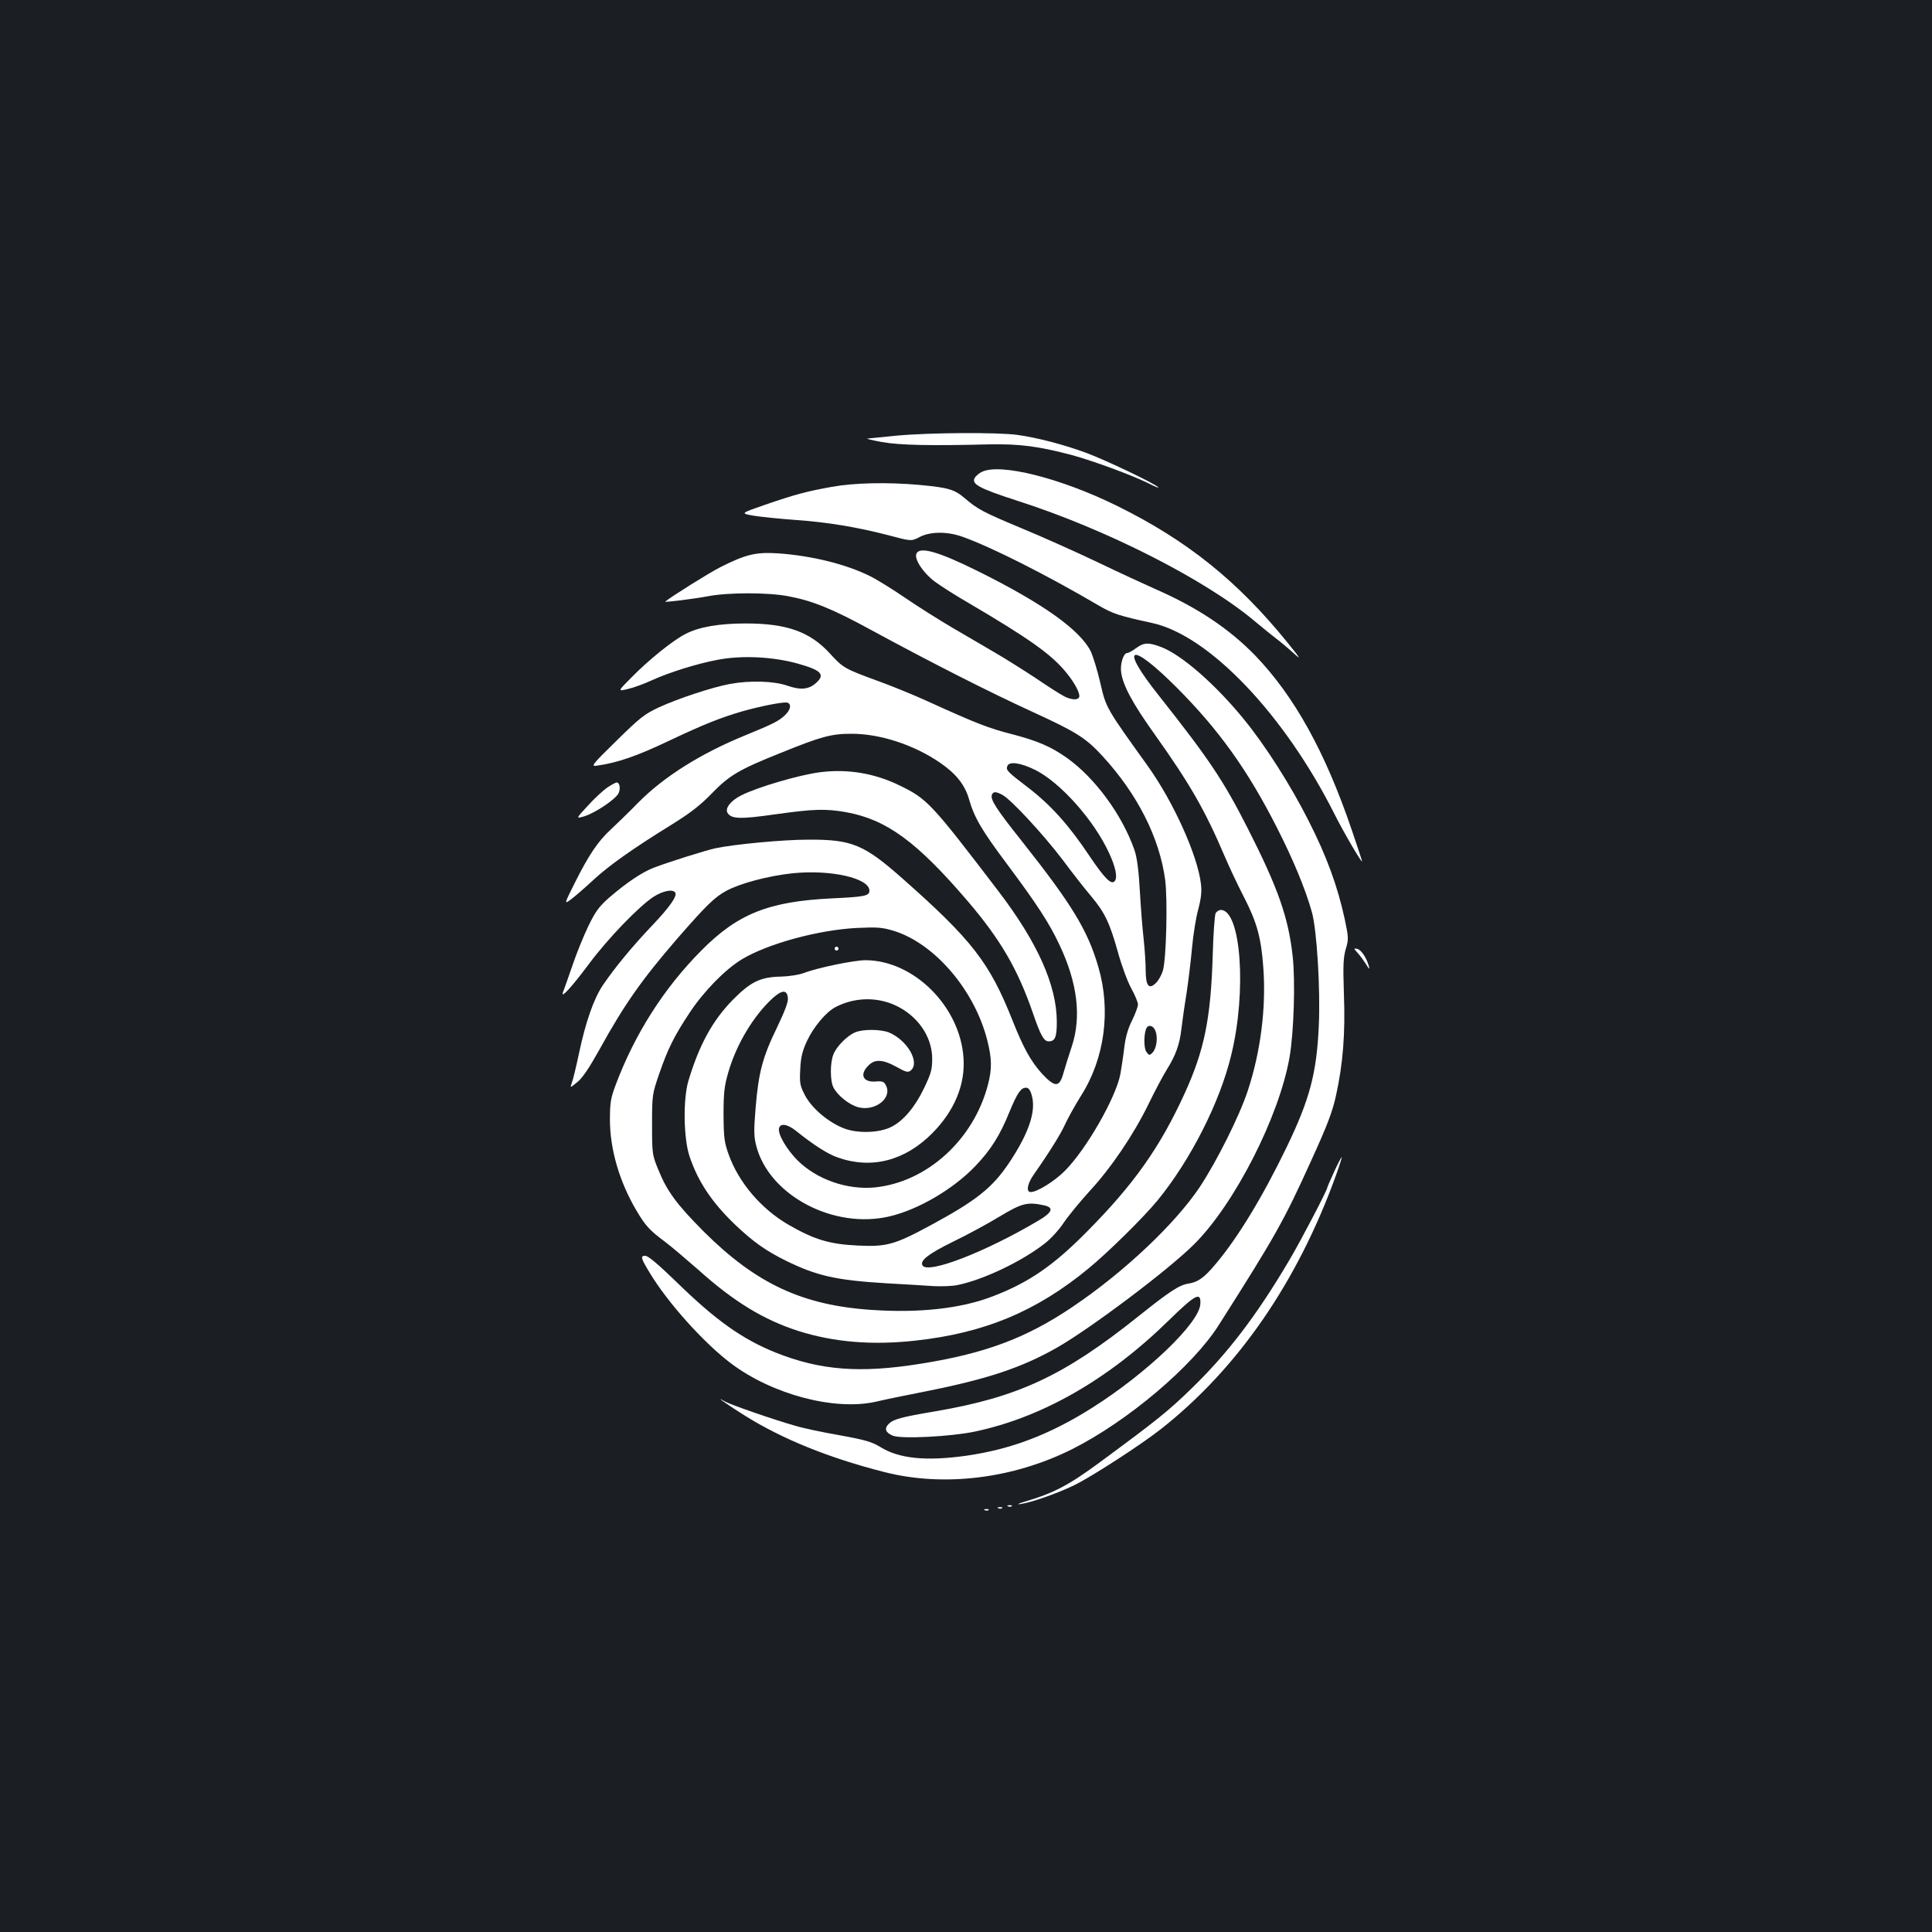 <?xml version="1.0" standalone="no"?>
<!DOCTYPE svg PUBLIC "-//W3C//DTD SVG 20010904//EN"
 "http://www.w3.org/TR/2001/REC-SVG-20010904/DTD/svg10.dtd">
<svg version="1.0" xmlns="http://www.w3.org/2000/svg"
 width="1000pt" height="1000pt" viewBox="0 0 1000 1000"
 preserveAspectRatio="xMidYMid meet">
<rect width="100%" height="100%" fill="#1b1f23"/>
<g transform="translate(0,1000) scale(0.1,-0.1)"
fill="#ffffff" stroke="none">
<path d="M4640 7745 c-74 -7 -142 -14 -150 -15 -8 -1 26 -9 75 -18 90 -16 246
-20 555 -12 158 3 257 -10 430 -56 110 -30 308 -103 395 -146 33 -17 56 -26
50 -20 -19 20 -271 140 -370 177 -119 44 -253 79 -359 94 -102 14 -456 12
-626 -4z"/>
<path d="M5081 7557 c-13 -6 -29 -20 -35 -29 -20 -33 19 -55 217 -119 463
-148 982 -412 1237 -629 36 -30 83 -68 105 -85 22 -16 62 -50 90 -75 42 -39
38 -31 -35 59 -257 316 -517 524 -875 701 -295 146 -611 225 -704 177z"/>
<path d="M4305 7480 c-129 -23 -192 -40 -346 -93 -127 -44 -127 -44 -60 -56
36 -6 133 -16 215 -22 171 -12 321 -37 487 -80 116 -31 116 -31 160 -8 55 28
141 29 220 1 149 -53 431 -195 704 -355 76 -44 102 -53 280 -92 294 -65 683
-473 943 -990 46 -92 142 -256 142 -243 0 3 -24 77 -54 164 -137 403 -297 691
-499 901 -135 139 -300 249 -517 344 -52 23 -189 86 -303 141 -114 54 -290
133 -390 174 -198 83 -227 98 -293 155 -54 46 -85 55 -234 69 -168 15 -340 11
-455 -10z"/>
<path d="M4743 7133 c-11 -28 36 -99 95 -143 31 -23 111 -74 177 -112 313
-184 427 -265 503 -358 48 -58 76 -115 67 -130 -9 -15 -42 -12 -77 6 -18 9
-84 51 -147 94 -64 42 -159 102 -211 132 -52 31 -151 88 -219 128 -68 40 -178
109 -245 155 -66 45 -148 96 -181 112 -123 62 -303 107 -480 119 -113 7 -165
-5 -299 -73 -52 -26 -255 -153 -283 -177 -6 -5 155 15 222 28 105 20 310 20
415 0 127 -24 228 -65 435 -178 302 -164 603 -317 828 -420 227 -104 277 -135
364 -230 181 -197 295 -423 324 -641 13 -103 6 -407 -12 -469 -6 -21 -22 -50
-35 -63 -37 -37 -54 -17 -54 66 0 36 -5 107 -10 156 -6 50 -15 162 -20 250 -6
111 -15 177 -28 215 -63 181 -203 372 -348 476 -85 60 -152 89 -290 125 -115
29 -182 55 -439 172 -66 30 -178 76 -250 102 -175 64 -181 68 -249 142 -103
113 -223 156 -436 156 -138 0 -242 -18 -311 -54 -63 -31 -192 -135 -278 -223
-75 -75 -75 -75 -20 -62 30 7 84 27 121 44 92 42 236 87 343 107 125 24 287
16 415 -20 121 -34 142 -56 95 -99 -38 -35 -81 -39 -150 -15 -68 24 -193 28
-296 9 -89 -16 -268 -75 -368 -121 -75 -35 -98 -53 -220 -173 -130 -127 -134
-134 -101 -129 107 15 207 50 369 127 184 87 269 121 386 155 100 28 215 50
231 44 22 -8 16 -37 -13 -65 -34 -31 -57 -43 -203 -103 -229 -93 -423 -214
-556 -349 -49 -50 -113 -112 -142 -139 -66 -60 -115 -133 -186 -275 -57 -114
-57 -114 -19 -86 21 16 73 61 115 100 82 76 207 164 408 288 93 58 145 98 205
160 90 93 141 123 356 209 207 84 261 99 364 99 148 1 326 -57 461 -150 83
-57 129 -115 150 -190 27 -94 67 -162 196 -334 155 -208 219 -305 273 -421 92
-195 113 -370 63 -522 -15 -44 -34 -106 -43 -137 -21 -78 -44 -78 -112 -5 -57
63 -96 133 -153 277 -118 297 -208 414 -569 733 -199 176 -262 202 -486 201
-132 0 -386 -24 -484 -45 -53 -12 -244 -72 -319 -101 -61 -24 -141 -78 -230
-155 -52 -46 -70 -71 -107 -147 -24 -50 -62 -143 -83 -206 -22 -63 -43 -124
-48 -135 -14 -39 45 26 134 145 96 130 262 302 336 349 49 31 99 40 111 21 11
-18 -27 -73 -119 -170 -103 -108 -196 -221 -256 -310 -47 -70 -89 -190 -124
-356 -14 -66 -30 -133 -36 -148 -10 -28 -10 -28 27 2 27 21 62 73 116 170 129
234 221 364 401 572 154 177 195 216 255 249 75 40 220 78 344 91 197 20 397
-25 397 -90 0 -27 -23 -32 -195 -40 -326 -16 -486 -79 -675 -270 -194 -195
-346 -434 -445 -700 -24 -64 -28 -90 -28 -175 0 -155 50 -324 138 -472 45 -76
67 -101 144 -158 35 -26 113 -93 175 -147 185 -166 338 -259 518 -317 183 -58
382 -75 606 -50 358 39 628 152 898 375 104 86 282 262 354 349 172 210 324
509 383 755 81 331 50 750 -54 750 -10 0 -22 -8 -27 -17 -5 -10 -12 -108 -15
-218 -10 -327 -43 -490 -145 -714 -128 -280 -263 -471 -507 -717 -173 -175
-301 -263 -487 -334 -163 -63 -380 -87 -627 -70 -359 24 -597 136 -867 404
-142 143 -192 210 -238 325 -30 73 -31 81 -31 231 0 153 1 157 37 262 45 130
77 195 158 317 72 109 183 223 269 275 133 81 397 153 597 163 106 5 130 3
190 -15 211 -65 418 -306 484 -566 24 -95 25 -148 4 -229 -74 -286 -315 -505
-585 -533 -144 -14 -302 41 -402 141 -55 56 -101 133 -95 164 6 29 43 24 89
-13 91 -73 163 -119 215 -137 175 -62 348 -17 489 125 115 116 172 252 162
391 -18 266 -257 504 -507 505 -59 0 -249 -39 -322 -67 -23 -9 -77 -17 -118
-18 -104 -2 -155 -27 -246 -119 -106 -108 -175 -234 -231 -421 -28 -95 -25
-298 6 -390 44 -132 117 -240 237 -355 92 -87 156 -133 261 -185 161 -79 259
-101 516 -117 95 -5 207 -12 250 -15 43 -2 99 0 125 6 134 28 331 122 450 215
29 22 73 70 97 106 24 36 85 110 135 165 112 121 230 296 306 453 31 64 73
143 94 177 45 72 66 129 75 210 4 33 15 114 26 180 10 66 23 174 29 240 6 66
20 155 32 198 15 57 19 93 14 132 -17 147 -142 424 -275 610 -216 301 -216
300 -246 431 -15 65 -38 139 -50 164 -56 110 -246 246 -580 412 -207 103 -307
132 -322 91z m617 -1119 c130 -66 302 -259 380 -428 33 -70 45 -125 31 -145
-17 -25 -52 10 -133 130 -106 159 -199 262 -316 352 -110 84 -116 91 -108 112
9 26 70 17 146 -21z m-172 -128 c44 -23 210 -202 312 -336 51 -69 118 -154
147 -188 71 -85 96 -136 139 -289 19 -70 51 -156 70 -190 19 -34 34 -71 34
-82 0 -12 -14 -49 -30 -82 -21 -41 -34 -85 -41 -142 -5 -45 -15 -107 -20 -137
-24 -123 -177 -390 -288 -501 -54 -54 -143 -109 -176 -109 -25 0 -18 43 16 91
86 123 142 214 164 264 14 30 50 95 80 143 123 193 156 442 90 667 -55 190
-137 324 -395 650 -133 167 -165 217 -156 241 7 18 20 18 54 0z m-1110 -1051
c3 -20 -15 -67 -57 -155 -74 -152 -95 -232 -110 -415 -10 -120 -9 -149 4 -198
67 -255 401 -431 689 -363 150 35 331 142 444 260 81 85 127 158 177 281 41
99 59 125 86 125 13 0 22 -12 30 -42 22 -81 -16 -193 -116 -344 -88 -132 -171
-198 -410 -327 -185 -100 -227 -111 -374 -104 -149 7 -227 31 -362 109 -140
82 -255 217 -307 361 -23 64 -26 87 -27 207 0 112 4 149 24 217 41 146 132
297 231 387 48 43 74 44 78 1z m555 -38 c116 -53 192 -162 192 -277 0 -56 -6
-77 -42 -152 -46 -97 -107 -169 -168 -200 -61 -32 -174 -36 -245 -9 -80 30
-168 104 -203 171 -26 50 -29 62 -25 135 3 64 11 95 35 147 34 73 99 150 147
175 97 51 213 54 309 10z m1348 -134 c13 -35 5 -91 -16 -112 -15 -15 -18 -14
-31 4 -15 19 -14 100 1 125 12 19 36 10 46 -17z m-576 -902 c51 -11 42 -36
-27 -77 -274 -163 -575 -280 -603 -234 -15 25 30 60 156 122 74 36 184 95 244
132 115 69 143 76 230 57z"/>
<path d="M4425 4656 c-40 -17 -95 -72 -111 -113 -18 -43 -18 -137 0 -172 22
-42 81 -89 128 -102 87 -23 177 47 144 112 -10 21 -18 24 -56 21 -64 -4 -82
37 -35 83 33 34 74 32 145 -7 49 -28 60 -30 74 -19 49 41 -17 157 -113 197
-42 17 -136 18 -176 0z"/>
<path d="M5880 6645 c-19 -14 -39 -25 -46 -25 -19 0 -37 -57 -31 -99 9 -69 60
-163 175 -324 180 -253 259 -390 360 -627 22 -52 67 -148 100 -212 68 -132 90
-212 101 -368 15 -206 -14 -435 -81 -637 -43 -130 -159 -362 -248 -497 -127
-190 -391 -440 -658 -620 -240 -162 -453 -242 -789 -295 -312 -50 -517 -34
-748 58 -174 70 -311 168 -511 363 -96 93 -149 138 -164 138 -26 0 -24 -11 23
-88 93 -155 281 -364 422 -470 214 -160 532 -244 745 -198 41 10 163 35 270
56 314 63 487 121 668 223 174 99 579 403 713 537 210 209 441 662 494 970 22
129 30 390 16 519 -22 201 -75 353 -232 662 -127 250 -200 359 -465 694 -203
256 -145 278 97 36 218 -219 366 -425 519 -726 82 -161 146 -314 180 -435 26
-91 45 -400 36 -591 -11 -244 -47 -379 -165 -624 -126 -261 -255 -473 -370
-609 -59 -70 -90 -92 -140 -100 -47 -7 -97 -40 -261 -171 -383 -306 -621 -417
-1049 -490 -178 -30 -217 -41 -241 -65 -24 -24 -17 -45 21 -61 44 -18 299 -5
424 21 351 74 694 271 1007 578 135 132 165 148 161 83 -4 -98 -277 -359 -562
-539 -219 -138 -419 -214 -651 -247 -208 -29 -346 -15 -443 45 -44 27 -78 37
-210 61 -87 15 -191 37 -230 49 -110 31 -335 109 -365 126 -64 38 16 -19 103
-73 195 -122 435 -219 721 -292 308 -79 667 -35 973 118 288 145 624 429 759
642 293 461 337 539 477 848 85 186 112 257 130 340 36 163 49 321 41 527 -5
149 -3 189 10 233 15 50 14 59 -6 155 -37 170 -94 326 -187 508 -92 183 -225
391 -333 523 -147 181 -324 336 -430 376 -66 25 -89 24 -130 -6z"/>
<path d="M4245 6003 c-109 -14 -320 -76 -407 -119 -56 -28 -87 -68 -72 -92 20
-31 64 -33 246 -7 200 28 261 30 368 11 210 -38 367 -154 632 -464 166 -195
255 -347 333 -572 41 -120 58 -150 83 -150 33 0 42 22 42 100 0 189 -99 411
-302 677 -349 457 -368 478 -513 548 -129 63 -268 86 -410 68z"/>
<path d="M3142 5923 c-22 -16 -68 -58 -101 -95 -61 -66 -61 -66 -16 -53 57 18
163 89 177 120 11 24 5 55 -10 55 -5 0 -27 -12 -50 -27z"/>
<path d="M4320 5090 c0 -5 5 -10 10 -10 6 0 10 5 10 10 0 6 -4 10 -10 10 -5 0
-10 -4 -10 -10z"/>
<path d="M7026 5069 c12 -13 32 -40 44 -59 17 -28 20 -30 15 -10 -12 43 -40
85 -61 89 -18 3 -18 2 2 -20z"/>
<path d="M6905 3934 c-19 -42 -35 -78 -35 -81 0 -13 -137 -275 -195 -373 -171
-290 -321 -486 -511 -670 -120 -116 -172 -158 -469 -377 -164 -121 -238 -160
-389 -205 -35 -10 -46 -16 -25 -13 58 8 188 54 276 96 88 42 349 211 453 293
397 313 705 760 904 1310 19 53 33 96 30 96 -2 0 -20 -34 -39 -76z"/>
<path d="M5218 2203 c7 -3 16 -2 19 1 4 3 -2 6 -13 5 -11 0 -14 -3 -6 -6z"/>
<path d="M5168 2193 c7 -3 16 -2 19 1 4 3 -2 6 -13 5 -11 0 -14 -3 -6 -6z"/>
<path d="M5098 2183 c7 -3 16 -2 19 1 4 3 -2 6 -13 5 -11 0 -14 -3 -6 -6z"/>
</g>
</svg>
